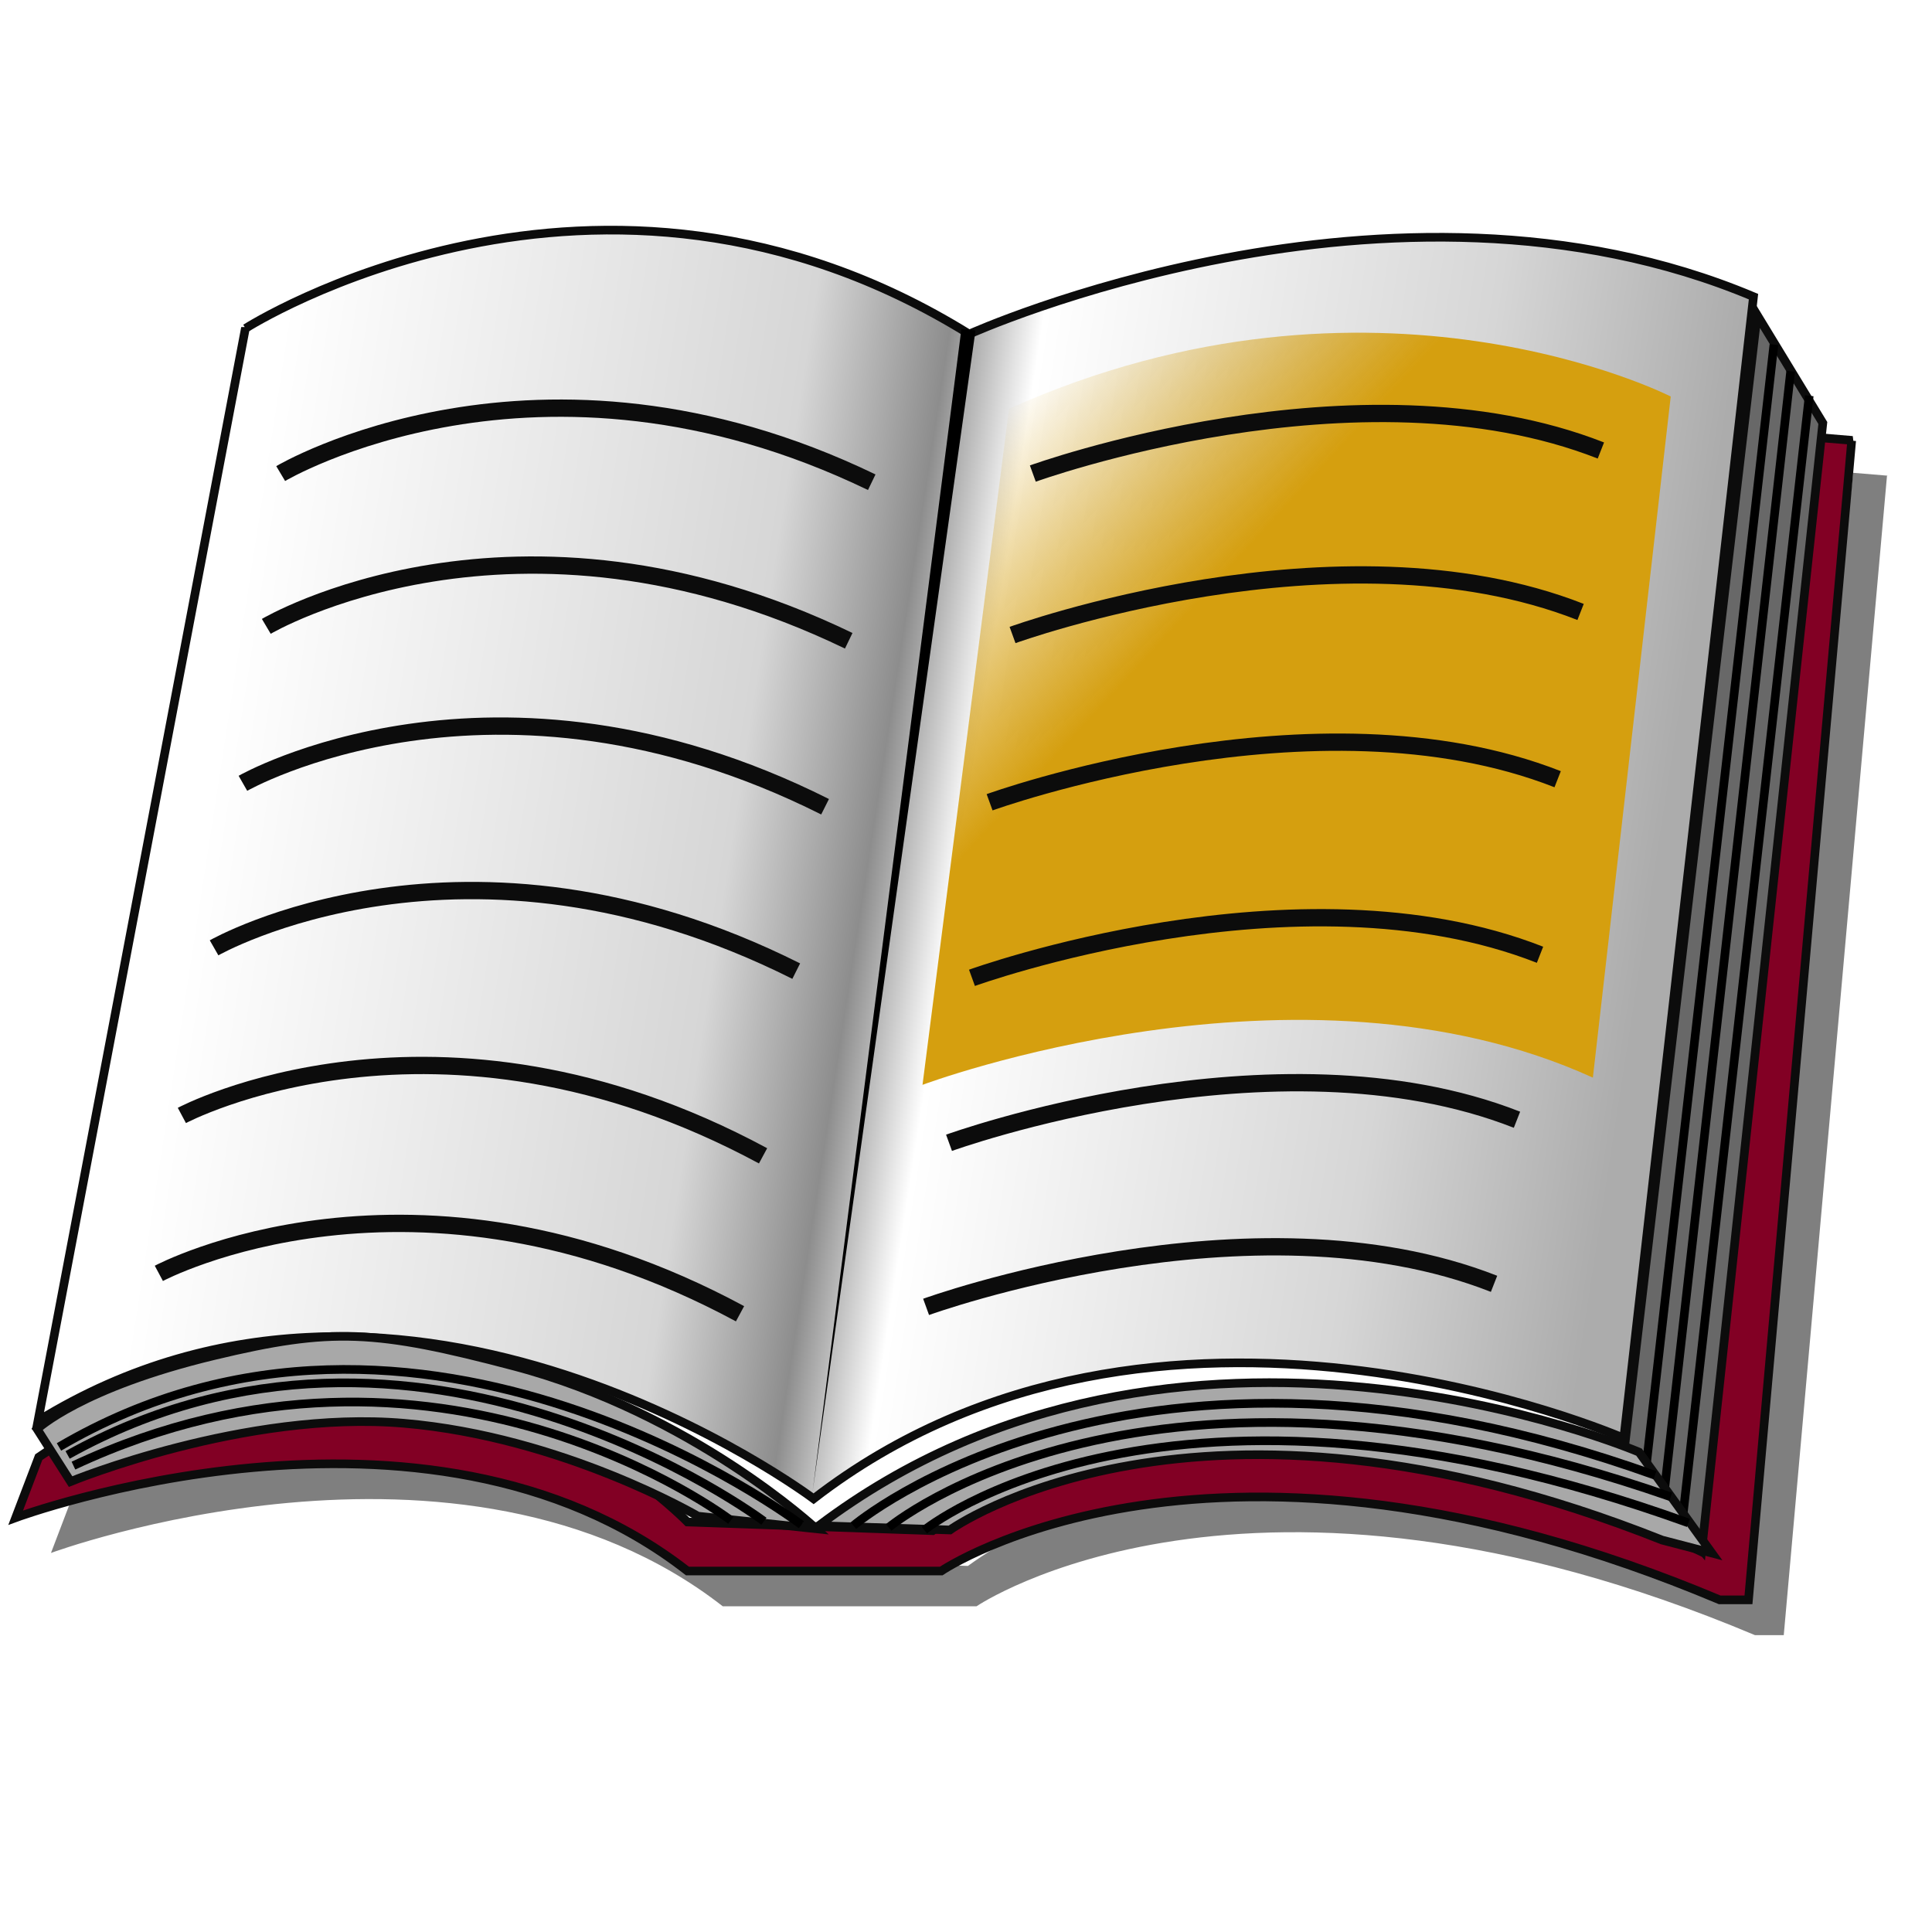 <?xml version="1.0" encoding="UTF-8" standalone="no"?>
<!-- Generator: Adobe Illustrator 13.0.2, SVG Export Plug-In  -->
<svg xmlns:rdf="http://www.w3.org/1999/02/22-rdf-syntax-ns#" xmlns="http://www.w3.org/2000/svg" enable-background="new -0.476 -0.641 215 159" xml:space="preserve" height="219" width="219" version="1.1" y="0px" x="0px" xmlns:cc="http://creativecommons.org/ns#" xmlns:xlink="http://www.w3.org/1999/xlink" viewBox="-0.476 -0.641 219 219" xmlns:dc="http://purl.org/dc/elements/1.1/"><defs><linearGradient id="linearGradient4198" y2="111.4" gradientUnits="userSpaceOnUse" x2="185.3" gradientTransform="translate(0.266,-1.594)" y1="86.52" x1="23.78"><stop stop-color="#FFF" offset="0"/><stop stop-color="#d6d6d6" offset="0.362"/><stop stop-color="#8d8d8d" offset="0.458"/><stop stop-color="#FFF" offset="0.521"/><stop stop-color="#d6d6d6" offset="0.83"/><stop stop-color="#acacac" offset="1"/></linearGradient><linearGradient id="linearGradient4216" y2="45.32" gradientUnits="userSpaceOnUse" x2="115.5" gradientTransform="translate(-2,0)" y1="66.44" x1="138.4"><stop stop-color="#d59f0f" offset="0"/><stop stop-color="#d59f0f" stop-opacity="0" offset="1"/></linearGradient><filter id="filter3874"><feGaussianBlur stdDeviation="1.869"/></filter></defs><path d="m213.5,53.28-3.922-0.327-13.4,126.2s-53.93-26.15-86.94-2.288l-27.78-0.981s-33.66-34.64-73.54-7.354l-2.615,6.863s46.41-17.16,76.15,6.048h28.76s30.72-20.92,88.24,3.267h3.268l11.7-131.4z" fill-opacity="0.502" filter="url(#filter3874)" fill="#000"/><path d="m41.04,141.5s41.29-5.396,60.09,23.08" display="none" stroke="#7c7c7c" stroke-width="2" fill="none"/><path d="m44.96,133.3s43.37-1.497,55.21,19.87" display="none" stroke="#7c7c7c" stroke-width="2" fill="none"/><path d="m51.88,125.2s42.45,1.495,47.37,17.1" display="none" stroke="#7c7c7c" stroke-width="2" fill="none"/><path d="m58.19,117.9s33.83,1.924,41.98,15.39" display="none" stroke="#7c7c7c" stroke-width="2" fill="none"/><path d="m63.42,111.9s25.99,0.215,35.99,13.04" display="none" stroke="#7c7c7c" stroke-width="2" fill="none"/><path d="m171.3,132.3s-41.48,0.16-58.21,31.02" display="none" stroke="#7c7c7c" stroke-width="2" fill="none"/><path d="m166.9,124.7s-43.27,4.319-53.57,27.17" display="none" stroke="#7c7c7c" stroke-width="2" fill="none"/><path fill="#3f3f3f" display="none" d="m166.3,121.4-17.69-19.29s-34.91,3.633-40.14,25.22l0.615,25.32c0.001,0,12.46-27.41,57.21-31.25z"/><path d="m159.5,117.6s-42.14,7.173-45.96,23.36" display="none" stroke="#FFF" stroke-width="3" fill="none"/><path d="m152.7,111.2s-33.54,6.445-40.72,20.94" display="none" stroke="#FFF" stroke-width="3" fill="none"/><path d="m147.1,106s-25.85,3.693-34.92,17.79" display="none" stroke="#FFF" stroke-width="3" fill="none"/><path d="m159.4,117.5s-42.14,7.173-45.96,23.36" display="none" stroke="#b38708" stroke-width="2" fill="none"/><path d="m152.6,111.1s-33.54,6.444-40.72,20.94" display="none" stroke="#b38708" stroke-width="2" fill="none"/><path d="m147,105.9s-25.86,3.694-34.92,17.8" display="none" stroke="#b38708" stroke-width="2" fill="none"/><path d="m209.5,49.28-3.922-0.327-13.4,126.2s-53.93-26.15-86.94-2.288l-27.78-0.981s-33.66-34.64-73.54-7.354l-2.615,6.863s46.41-17.16,76.15,6.048h28.76s30.72-20.92,88.24,3.267h3.268l11.7-131.4z" stroke="#0c0c0c" stroke-width="0.98" fill="#820024"/><path d="m27.36,36.58s39.87-25.49,82.03,0.654c0,0,47.72-21.57,88.9-4.248l-14.7,129.4s-52.95-23.2-91.84,6.863c0,0-46.08-34.64-87.92-8.824l23.52-123.9z" stroke="#0c0c0c" stroke-width="0.98" fill="url(#linearGradient4198)"/><path d="M108.5,36.66,91.64,168.4,110.1,36.82z"/><g transform="translate(0.406,0)"><polygon transform="matrix(0.98,0,0,0.98,0.432,26.541)" stroke="#0c0c0c" points="201.9,8.694,209.5,21.19,195.5,151.5,186.5,140.2" fill="#686868"/><line stroke-width="0.981" x1="200.2" y1="38.42" stroke="#000" x2="185.6" y2="166.6" fill="none"/><line stroke-width="0.981" x1="202.1" y1="41.44" stroke="#000" x2="187.6" y2="170" fill="none"/><line stroke-width="0.981" x1="204.2" y1="44.22" stroke="#000" x2="189.7" y2="172.8" fill="none"/></g><g stroke-width="0.98" transform="translate(2,0)"><path stroke-linejoin="miter" style="enable-background:accumulate;color:#000000;" d="m5.524,167.3s19.79-8.143,37.79-6.607c17.99,1.536,33.32,10.53,33.32,10.53l13.42,1.428s-14.11-13.12-34.23-18.43c-15.8-4.169-20.74-4.389-34.01-1.207-15.14,3.63-20.08,8.338-20.08,8.338z" fill-rule="nonzero" stroke-dashoffset="0" stroke="#0c0c0c" stroke-linecap="butt" stroke-miterlimit="4" stroke-dasharray="none" fill="#a8a8a8"/><path d="m90.33,172.3,14.87,0.488s27.7-19.94,80.73,1.145l5.638,1.471-8.252-11.44s-52.29-22.39-92.98,8.336z" stroke="#0c0c0c" fill="#a8a8a8"/><path d="m94.26,172.3s31.7-26.96,90.86-5.72" stroke="#000" fill="none"/><path d="m98.26,172.5s29.05-24.27,88.65-3.472" stroke="#000" fill="none"/><path d="m102.3,172.8s27.29-22.23,86.61-0.818" stroke="#000" fill="none"/><path d="m88.37,172.2s-43.3-32.85-84.16-8.824" stroke="#000" fill="none"/><path d="m84.12,171.8s-39.38-29.58-78.93-7.518" stroke="#000" fill="none"/><path d="m80.37,171.7s-33.34-25.49-74.52-6.208" stroke="#000" fill="none"/></g><g stroke="#0c0c0c" stroke-width="1.961" fill="none"><path d="m31.34,53.04s29.09-17.32,67,0.981"/><path d="m29.71,70.36s28.11-16.67,66.02,1.634"/><path d="m27.06,88.15s28.36-16.23,65.99,2.657"/><path d="m23.79,106.8s28.36-16.24,65.99,2.64"/><path d="m20.14,125.8s28.82-15.4,65.88,4.577"/><path d="m17.53,143.7s28.82-15.4,65.88,4.579"/></g><path fill="url(#linearGradient4216)" d="m113.9,45.69-9.806,76.64s42.65-16.01,75.99-0.816l8.824-77.21s-33.58-17.16-75.01,1.39z"/><g stroke="#0c0c0c" stroke-width="1.961" fill="none" transform="translate(-2,0)"><path d="m116.3,71.34s36.93-13.4,64.39-2.614"/><path d="m113.7,90.3s36.93-13.4,64.39-2.614"/><path d="m111.7,110.2s36.93-13.4,64.39-2.615"/><path d="m118.6,53.04s36.93-13.4,64.39-2.615"/><path d="m109.1,128.9s36.93-13.4,64.38-2.614"/><path d="m106.5,147.5s36.93-13.4,64.38-2.614"/></g></svg>
